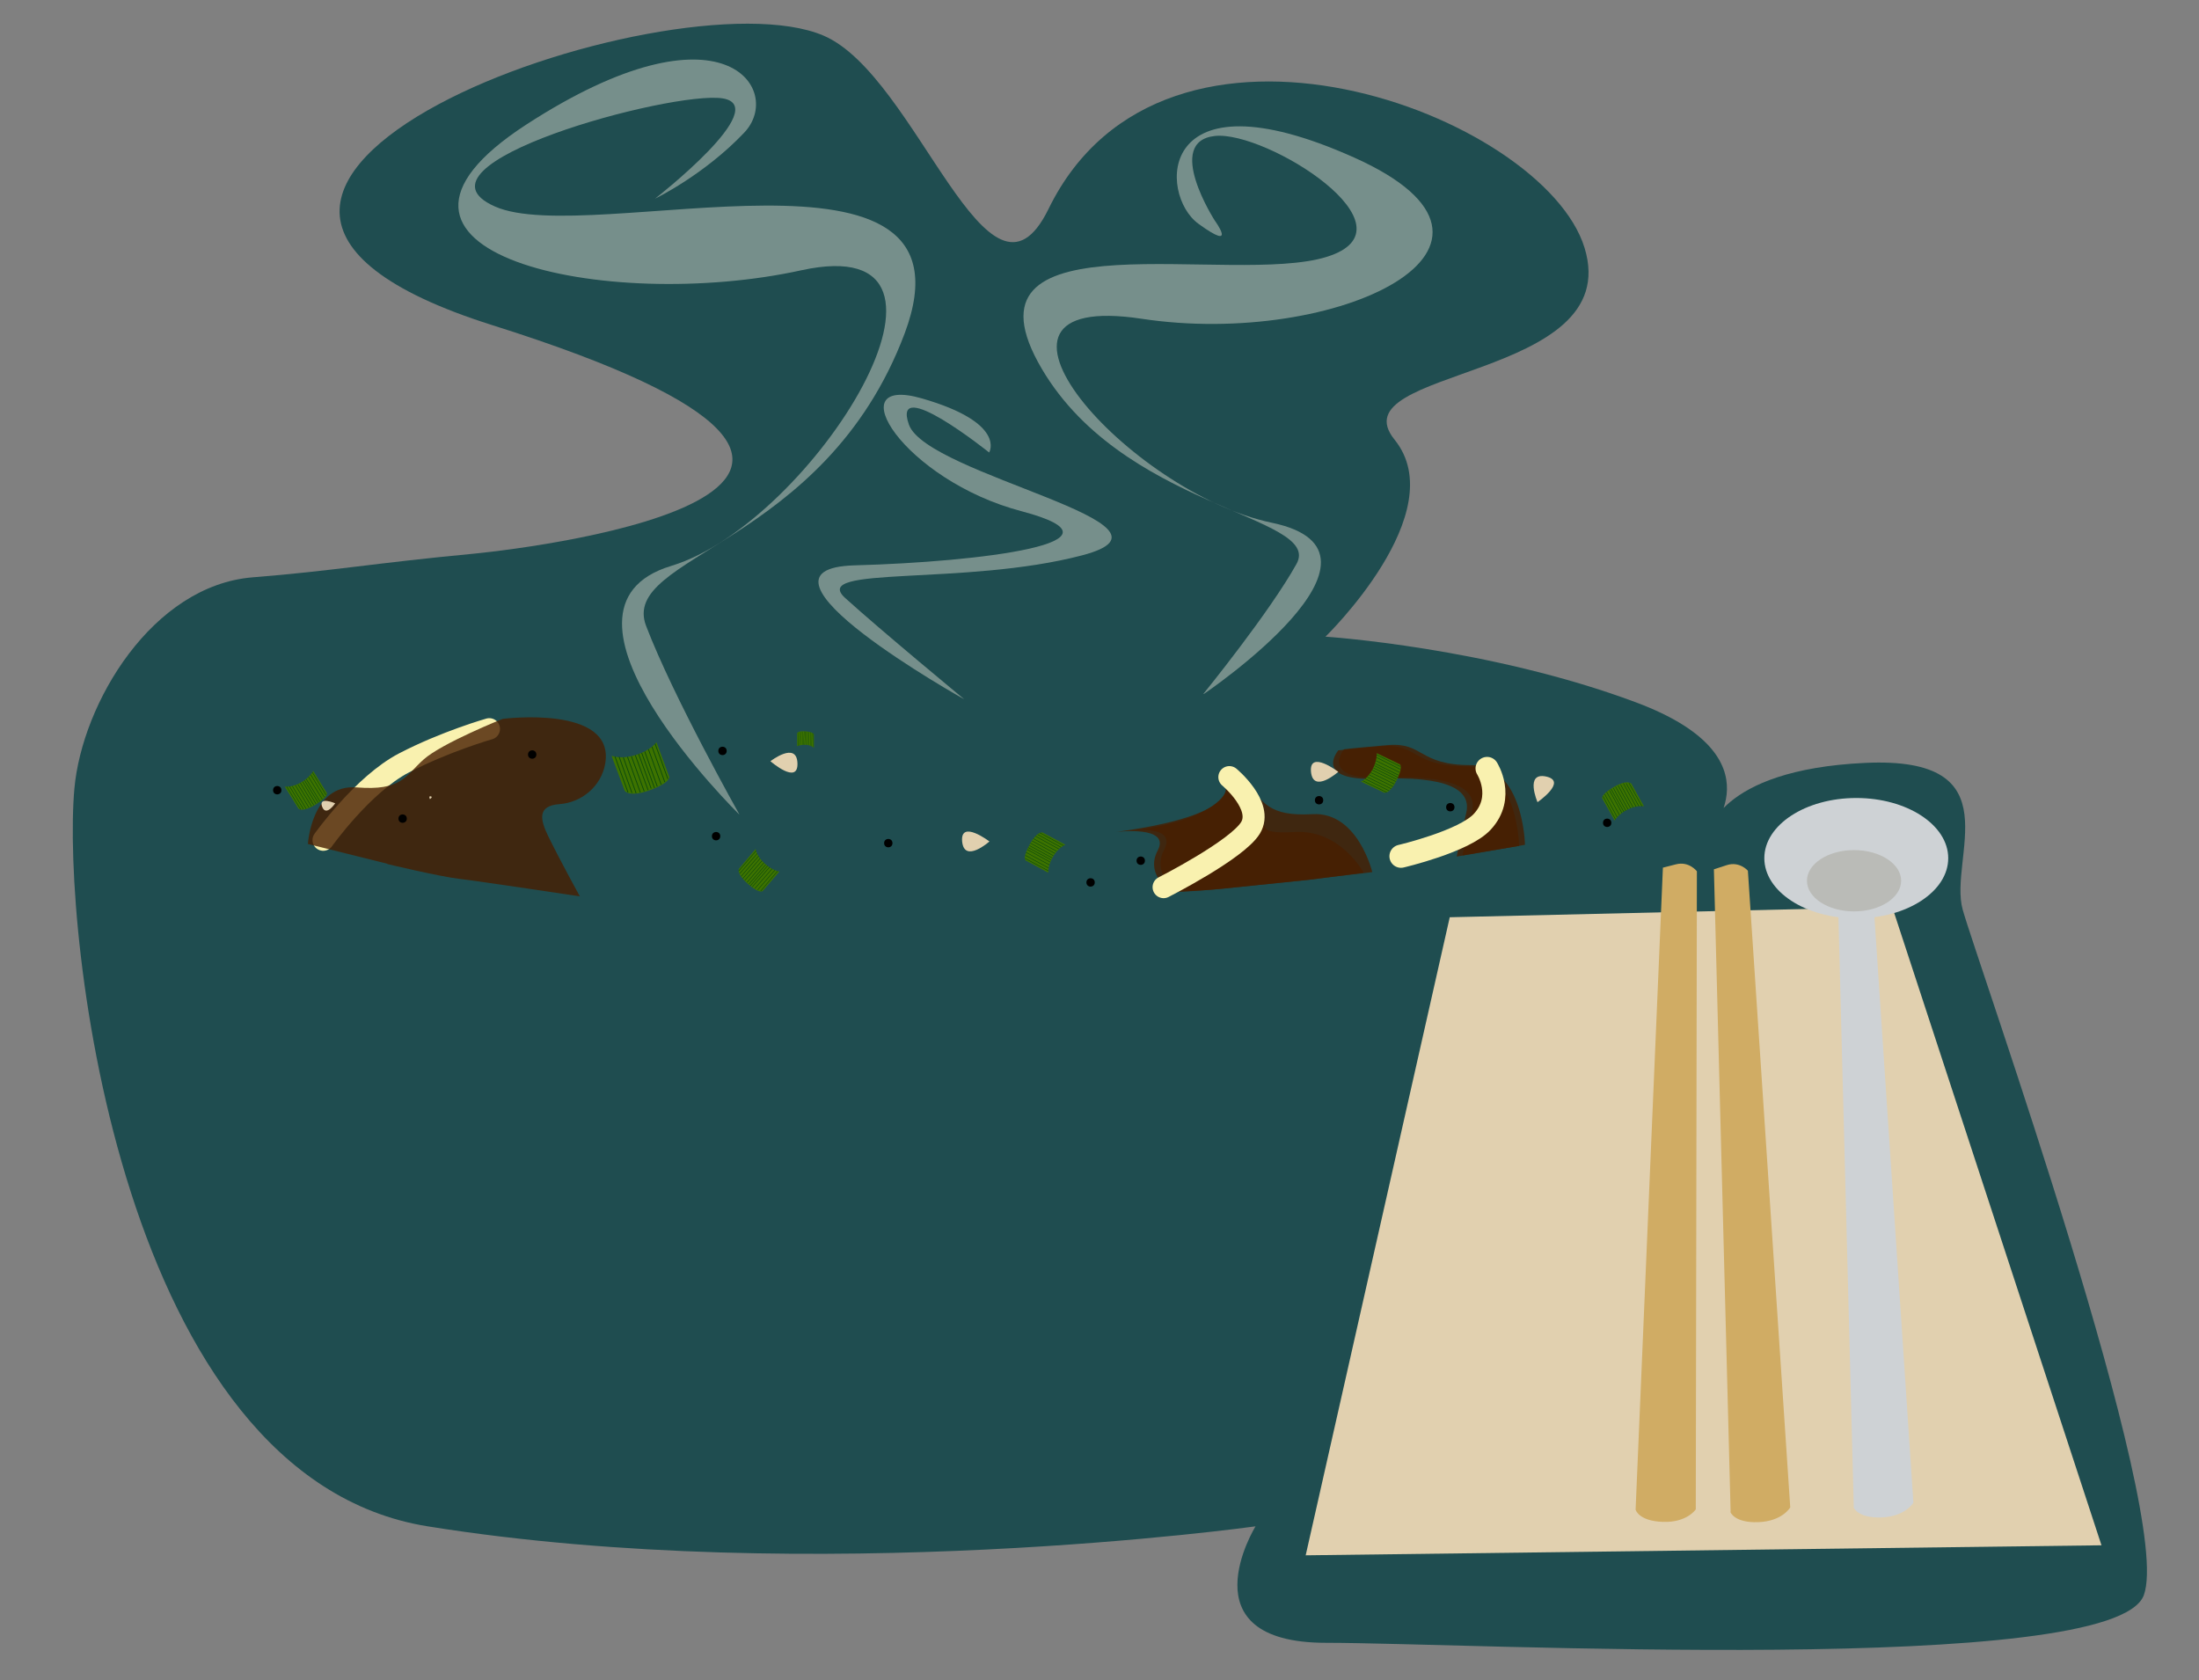 <?xml version="1.0" encoding="UTF-8"?>
<svg id="rice_bowl_Image" xmlns="http://www.w3.org/2000/svg" version="1.1" viewBox="0 0 789.2 603">
  <rect x="0" y="0" width="789.2" height="603" fill="#808080" stroke="none"/>
  <!-- Generator: Adobe Illustrator 29.7.1, SVG Export Plug-In . SVG Version: 2.1.1 Build 8)  -->
  <defs>
    <style>
      .st0 {
        fill: #babbb7;
      }

      .st1 {
        fill: #481f00;
        opacity: .8;
      }

      .st1, .st2 {
        isolation: isolate;
      }

      .st3 {
        stroke-width: .1px;
      }

      .st3, .st4, .st5, .st6, .st7, .st8 {
        fill: none;
        stroke-miterlimit: 10;
      }

      .st3, .st7, .st8 {
        stroke: #0c490c;
      }

      .st9 {
        fill: #ced2d5;
      }

      .st10 {
        fill: #d0ac64;
      }

      .st11 {
        fill: #3d7300;
      }

      .st12 {
        fill: #e1d0af;
      }

      .st4 {
        stroke-width: 7.7px;
      }

      .st4, .st5, .st6 {
        stroke: #f9f1af;
        stroke-linecap: round;
      }

      .st5 {
        stroke-width: 7.9px;
      }

      .st6 {
        stroke-width: 8.3px;
      }

      .st13 {
        fill: #1f4d50;
      }

      .st7 {
        stroke-width: .2px;
      }

      .st8 {
        stroke-width: .3px;
      }

      .st2 {
        fill: #ced2c6;
        opacity: .5;
      }
    </style>
  </defs>
  <path class="st13" d="M90.7,207.2c-36,2.9-61.2,45-64,75.8-4.6,51.1,16.4,247.1,126.8,264.8,138.4,22.2,297.1,0,297.1,0,0,0-25.8,41.8,25.3,41.8s282.7,12.3,293.5-17.1-59.8-227.4-65-246,18.5-55.2-35-52.7-56.7,26.1-56.7,26.1c0,0,27.4-28-25.5-47.8s-111.5-23.6-111.5-23.6c0,0,45.9-44.6,24.8-70.7s82.8-21,68.2-68.8-150.7-99.4-192.4-14c-21.6,44.2-47.1-47.8-80.7-62.2C240.8-10.7,21,67.6,176.7,116.7c185.2,58.4,17.9,79.6-6.5,82-36,3.4-50.6,6.2-79.5,8.5Z"/>
  <polygon class="st12" points="520.3 329.2 468.6 558.2 754.2 554.6 679.1 325.5 520.3 329.2"/>
  <g>
    <path class="st11" d="M590,289.4s-2.3-.6-5.8,1.1-4.7,4-4.7,4l-4.5-8s-.6-1.3,4.3-4.1,6.2-1.1,6.2-1.1l4.5,8.1h0Z"/>
    <line class="st7" x1="579" y1="282.8" x2="583.5" y2="291"/>
    <line class="st7" x1="579.8" y1="282.3" x2="584.3" y2="290.5"/>
    <line class="st7" x1="580.7" y1="281.9" x2="585.2" y2="290.1"/>
    <line class="st7" x1="581.6" y1="281.5" x2="586.1" y2="289.8"/>
    <line class="st7" x1="587.2" y1="289.6" x2="582.6" y2="281.1"/>
    <line class="st7" x1="588.2" y1="289.4" x2="583.6" y2="281.1"/>
    <line class="st7" x1="589.3" y1="289.4" x2="584.6" y2="281"/>
    <line class="st7" x1="577.6" y1="283.6" x2="582.1" y2="291.8"/>
    <line class="st7" x1="578.2" y1="283.2" x2="582.8" y2="291.4"/>
    <line class="st7" x1="576.6" y1="284.2" x2="581.2" y2="292.5"/>
    <line class="st7" x1="575.9" y1="285" x2="580.4" y2="293.3"/>
    <line class="st7" x1="575.3" y1="285.8" x2="579.8" y2="294.1"/>
  </g>
  <path class="st12" d="M551.8,287.9s10.9-7.5,3.1-9.2c-7.8-1.7-3.1,9.2-3.1,9.2Z"/>
  <circle cx="576.8" cy="295.3" r="1.5"/>
  <path class="st10" d="M621,542.6s1.3,4,10,3.7,11.5-5.3,11.5-5.3l-15.2-228.5s-3-3.5-7.6-2l-4.6,1.5,6,230.6h-.1Z"/>
  <path class="st9" d="M665.2,540.9s1.3,4,10,3.7,11.5-5.3,11.5-5.3l-15.2-228.5s-3-3.5-7.6-2l-4.6,1.5,6,230.6h-.1Z"/>
  <path class="st10" d="M587,541.8s1,4.1,9.8,4.4c8.7.3,11.8-4.5,11.8-4.5l.4-229s-2.8-3.7-7.5-2.5l-4.7,1.2-9.8,230.5h0Z"/>
  <path class="st4" d="M116,301.5s14.2-20,29-27.7,30.6-12.2,30.6-12.2"/>
  <path class="st1" d="M522.9,307.4l22.3-3.8s-.5-28.6-19.4-28.6-16.9-8.2-29.7-7.2c-12.8,1.1-15.8,1.5-15.8,1.5,0,0-9.5,11.2,14.5,10.2s33.5,3.6,31.4,12.3c-2.1,8.7-3.4,15.6-3.4,15.6h.1Z"/>
  <path class="st1" d="M525,307l22.3-3.8s-.5-28.6-19.4-28.6-16.9-8.2-29.7-7.2c-12.8,1.1-15.8,1.5-15.8,1.5,0,0-9.5,11.2,14.5,10.2s33.5,3.6,31.4,12.3c-2.1,8.7-3.4,15.6-3.4,15.6h.1Z"/>
  <path class="st1" d="M467.3,316l25.2-3s-5.2-21.7-21.4-20.8c-16.2.9-17.3-4.5-23.8-10.6s-9.3-3-9.3-3c0,0,14.9,12.9-37.5,20,0,0,19.8-2.5,15,6.6s5.1,15,5.1,15c0,0,9.7-.4,16.5-1.1s30.1-3.1,30.1-3.1h0Z"/>
  <path class="st1" d="M139,310l-28.5-7.1s1.3-21.6,17.5-20.3,17.4-4.1,24-10,28.4-14.6,28.4-14.6c0,0,40.5-5.2,36.8,16.1-1.4,8-8.3,13.9-16.4,14.5-8.1.6-6.9,5.6-4.1,11.4,4.5,9.2,11.4,21.7,11.4,21.7,0,0-36.5-5.5-43.4-6.3-6.9-.8-25.7-5.3-25.7-5.3h0Z"/>
  <path class="st1" d="M469.6,315.8l19.8-2.6s-8.3-15.5-24.6-14.6c-16.2.9-8-2.7-14.5-8.8-6.5-6.1-10.1-6.1-10.1-6.1,0,0-3.2,10.7-34.1,14.4,0,0,16.4-2.2,11.7,6.9-4.8,9.1,5.1,15,5.1,15,0,0,9.7-.4,16.5-1.1s30.1-3.1,30.1-3.1h.1Z"/>
  <path class="st5" d="M417.6,318.4s26.4-13.4,31.2-21.3c4.8-7.9-7.6-18.2-7.6-18.2"/>
  <path class="st6" d="M502.8,307.3s22.7-5.3,29.2-12.4c8.2-8.9,1.7-19.1,1.7-19.1"/>
  <g>
    <path class="st11" d="M219.7,271.3s3.1,1.3,8.4-.3c5.5-1.7,7.5-4.6,7.5-4.6l4.6,12.4s.6,2-7,4.8c-7.5,2.7-9,.2-9,.2l-4.7-12.5h.2Z"/>
    <line class="st8" x1="233.7" y1="283" x2="229.2" y2="270.6"/>
    <line class="st8" x1="232.6" y1="283.6" x2="228" y2="271"/>
    <line class="st8" x1="231.2" y1="284" x2="226.6" y2="271.4"/>
    <line class="st8" x1="229.8" y1="284.4" x2="225.2" y2="271.6"/>
    <line class="st8" x1="223.7" y1="271.8" x2="228.3" y2="284.7"/>
    <line class="st8" x1="222.2" y1="271.6" x2="226.8" y2="284.6"/>
    <line class="st8" x1="220.7" y1="271.5" x2="225.4" y2="284.4"/>
    <line class="st8" x1="235.9" y1="282.3" x2="231.4" y2="269.7"/>
    <line class="st8" x1="234.9" y1="282.8" x2="230.3" y2="270.2"/>
    <line class="st8" x1="237.3" y1="281.6" x2="232.7" y2="268.9"/>
    <line class="st8" x1="238.6" y1="280.7" x2="234" y2="268"/>
    <line class="st8" x1="239.7" y1="279.6" x2="235.1" y2="266.9"/>
  </g>
  <g>
    <path class="st11" d="M271.2,304.7s.2,2.4,3.1,5.1,5.4,3,5.4,3l-6,7s-1.1,1.1-5.3-2.6c-4.2-3.7-3.2-5.4-3.2-5.4l6-7.1h0Z"/>
    <line class="st7" x1="268.8" y1="317.3" x2="274.8" y2="310.3"/>
    <line class="st7" x1="268.1" y1="316.7" x2="274.2" y2="309.6"/>
    <line class="st7" x1="267.3" y1="316" x2="273.5" y2="308.9"/>
    <line class="st7" x1="266.6" y1="315.3" x2="272.8" y2="308.1"/>
    <line class="st7" x1="272.3" y1="307.2" x2="266" y2="314.5"/>
    <line class="st7" x1="271.8" y1="306.3" x2="265.5" y2="313.5"/>
    <line class="st7" x1="271.4" y1="305.3" x2="265.1" y2="312.6"/>
    <line class="st7" x1="270" y1="318.3" x2="276.2" y2="311.2"/>
    <line class="st7" x1="269.3" y1="317.9" x2="275.5" y2="310.7"/>
    <line class="st7" x1="270.9" y1="318.9" x2="277.1" y2="311.8"/>
    <line class="st7" x1="271.9" y1="319.4" x2="278.1" y2="312.3"/>
    <line class="st7" x1="273" y1="319.8" x2="279.1" y2="312.6"/>
  </g>
  <g>
    <path class="st11" d="M292,268.3s-.9-.9-2.8-1-3.1.5-3.1.5v-4.7c.1,0,.2-.8,3-.6s3,1.1,3,1.1v4.7h-.1Z"/>
    <line class="st3" x1="289" y1="262.6" x2="288.8" y2="267.3"/>
    <line class="st3" x1="289.4" y1="262.6" x2="289.3" y2="267.3"/>
    <line class="st3" x1="289.9" y1="262.6" x2="289.8" y2="267.3"/>
    <line class="st3" x1="290.4" y1="262.7" x2="290.3" y2="267.4"/>
    <line class="st3" x1="290.8" y1="267.6" x2="290.9" y2="262.7"/>
    <line class="st3" x1="291.3" y1="267.8" x2="291.4" y2="263"/>
    <line class="st3" x1="291.8" y1="268.1" x2="291.9" y2="263.2"/>
    <line class="st3" x1="288.1" y1="262.6" x2="288" y2="267.3"/>
    <line class="st3" x1="288.6" y1="262.5" x2="288.4" y2="267.3"/>
    <line class="st3" x1="287.6" y1="262.6" x2="287.4" y2="267.3"/>
    <line class="st3" x1="287" y1="262.7" x2="286.9" y2="267.5"/>
    <line class="st3" x1="286.6" y1="262.9" x2="286.4" y2="267.7"/>
  </g>
  <g>
    <path class="st11" d="M382.3,303.2s-2.3.8-4.3,4.1-1.8,5.9-1.8,5.9l-8.1-4.4s-1.3-.8,1.5-5.8c2.7-4.9,4.6-4.2,4.6-4.2l8.2,4.4h-.1Z"/>
    <line class="st7" x1="369.5" y1="303.5" x2="377.6" y2="307.9"/>
    <line class="st7" x1="369.8" y1="302.6" x2="378" y2="307.1"/>
    <line class="st7" x1="370.4" y1="301.8" x2="378.6" y2="306.3"/>
    <line class="st7" x1="370.9" y1="301" x2="379.2" y2="305.5"/>
    <line class="st7" x1="380" y1="304.7" x2="371.6" y2="300.1"/>
    <line class="st7" x1="380.8" y1="304.1" x2="372.4" y2="299.5"/>
    <line class="st7" x1="381.7" y1="303.5" x2="373.2" y2="298.9"/>
    <line class="st7" x1="368.7" y1="304.9" x2="376.9" y2="309.4"/>
    <line class="st7" x1="369" y1="304.2" x2="377.2" y2="308.6"/>
    <line class="st7" x1="368.2" y1="305.9" x2="376.6" y2="310.4"/>
    <line class="st7" x1="368" y1="307" x2="376.3" y2="311.5"/>
    <line class="st7" x1="367.9" y1="308.1" x2="376.2" y2="312.5"/>
  </g>
  <g>
    <path class="st11" d="M488.4,280.5s2.3-.9,4.1-4.2,1.6-6,1.6-6l8.3,4s1.3.8-1.2,5.8-4.4,4.4-4.4,4.4l-8.4-4h0Z"/>
    <line class="st7" x1="501.2" y1="279.7" x2="492.9" y2="275.6"/>
    <line class="st7" x1="500.9" y1="280.5" x2="492.5" y2="276.4"/>
    <line class="st7" x1="500.4" y1="281.4" x2="492" y2="277.3"/>
    <line class="st7" x1="499.9" y1="282.3" x2="491.4" y2="278.1"/>
    <line class="st7" x1="490.7" y1="278.9" x2="499.3" y2="283.1"/>
    <line class="st7" x1="489.9" y1="279.5" x2="498.5" y2="283.8"/>
    <line class="st7" x1="489.1" y1="280.2" x2="497.7" y2="284.4"/>
    <line class="st7" x1="501.9" y1="278.2" x2="493.6" y2="274.1"/>
    <line class="st7" x1="501.7" y1="279" x2="493.3" y2="274.8"/>
    <line class="st7" x1="502.3" y1="277.2" x2="493.8" y2="273"/>
    <line class="st7" x1="502.5" y1="276.1" x2="494.1" y2="271.9"/>
    <line class="st7" x1="502.6" y1="275.1" x2="494.1" y2="270.9"/>
  </g>
  <g>
    <path class="st11" d="M102.1,282.3s2.3.5,5.8-1.4c3.4-1.9,4.5-4.2,4.5-4.2l4.9,7.9s.7,1.3-4.1,4.2-6.1,1.4-6.1,1.4l-4.9-7.9h-.1Z"/>
    <line class="st7" x1="113.4" y1="288.5" x2="108.6" y2="280.5"/>
    <line class="st7" x1="112.6" y1="289" x2="107.8" y2="281"/>
    <line class="st7" x1="111.8" y1="289.4" x2="106.9" y2="281.5"/>
    <line class="st7" x1="110.9" y1="289.9" x2="106" y2="281.8"/>
    <line class="st7" x1="104.9" y1="282.1" x2="109.9" y2="290.3"/>
    <line class="st7" x1="103.9" y1="282.2" x2="108.9" y2="290.4"/>
    <line class="st7" x1="102.9" y1="282.3" x2="107.9" y2="290.5"/>
    <line class="st7" x1="114.8" y1="287.6" x2="109.9" y2="279.6"/>
    <line class="st7" x1="114.2" y1="288.1" x2="109.3" y2="280.1"/>
    <line class="st7" x1="115.7" y1="286.9" x2="110.7" y2="278.8"/>
    <line class="st7" x1="116.4" y1="286.1" x2="111.5" y2="278"/>
    <line class="st7" x1="117" y1="285.3" x2="112.1" y2="277.2"/>
  </g>
  <path class="st12" d="M276.5,273.2s10,8.7,9.7.7-9.7-.7-9.7-.7h0Z"/>
  <path class="st12" d="M355.1,302s-10.5-8-9.8,0c.8,8,9.8,0,9.8,0Z"/>
  <path class="st12" d="M480.3,277s-10.5-8-9.8,0c.8,8,9.8,0,9.8,0Z"/>
  <path class="st12" d="M154.3,286.8s1.2-.8.3-1-.3,1-.3,1Z"/>
  <path class="st12" d="M120.3,288.3s-6.1-2.6-4.7,1.2,4.7-1.2,4.7-1.2Z"/>
  <circle cx="259.3" cy="269.5" r="1.5"/>
  <circle cx="191" cy="270.8" r="1.5"/>
  <circle cx="144.5" cy="293.8" r="1.5"/>
  <circle cx="99.5" cy="283.6" r="1.5"/>
  <circle cx="257" cy="300.1" r="1.5"/>
  <circle cx="409.4" cy="308.9" r="1.5"/>
  <circle cx="391.4" cy="316.7" r="1.5"/>
  <circle cx="473.4" cy="287.2" r="1.5"/>
  <circle cx="520.5" cy="289.7" r="1.5"/>
  <circle cx="318.8" cy="302.6" r="1.5"/>
  <ellipse class="st9" cx="666.2" cy="308" rx="33" ry="21.6"/>
  <ellipse class="st0" cx="665.4" cy="316.1" rx="16.9" ry="11"/>
  <path class="st2" d="M346.1,251s-83.9-46.9-39.3-48.1,102.1-8.2,59.9-19.4c-42.3-11.1-66.3-49.3-35.8-40.5s24.1,19.4,24.1,19.4c0,0-35.2-28.2-28.8-10,6.5,18.2,104.5,35.8,62.2,46.9-42.3,11.1-98,3.5-85.1,15.3,12.9,11.7,42.8,36.4,42.8,36.4h0Z"/>
  <path class="st2" d="M432,249.1s75.3-50.9,24.4-61.5-116.7-83.8-46.7-73.2c70,10.6,147.3-26.1,76.2-57.9-71.1-31.8-70.2,13.4-55.8,23.8,14.4,10.5,5.9-1.1,5.9-1.1,0,0-18.3-28.4,0-30.4s74.1,32.9,40.1,43.4-132.3-15.2-103.6,37.7c28.8,52.9,102.6,54.9,92.8,72.5-9.8,17.6-33.4,46.6-33.4,46.6h.1Z"/>
  <path class="st2" d="M265.3,292.3s-75.3-73.8-24.4-89.2c50.9-15.4,116.7-121.4,46.7-106.1-70,15.4-169.7-6.2-98.7-52.3,71.1-46.1,92.6-12.2,78.2,2.9-14.4,15.2-32,23.7-32,23.7,0,0,42.5-33.1,24.2-36-18.3-2.8-115.7,23.7-81.7,38.8,34,15.2,175.8-31.2,147.1,45.5-28.8,76.7-102.6,79.6-92.8,105.1,9.8,25.6,33.4,67.5,33.4,67.5h0Z"/>
  <g>
    <path class="st7" d="M1486.4,257"/>
    <path class="st7" d="M1487.3,256.5"/>
    <path class="st7" d="M1488.3,255.9"/>
    <path class="st7" d="M1489.4,255.5"/>
    <path class="st7" d="M1490,267.1"/>
    <path class="st7" d="M1484.9,257.9"/>
    <path class="st7" d="M1485.6,257.4"/>
    <path class="st7" d="M1483.8,258.5"/>
    <line class="st7" x1="1483" y1="259.5" x2="1488.1" y2="268.7"/>
    <line class="st7" x1="1482.3" y1="260.4" x2="1487.3" y2="269.7"/>
  </g>
  <circle cx="1484" cy="271" r="1.7"/>
  <path class="st10" d="M1511.7,287.7l-5.3,1.3"/>
  <path class="st12" d="M1464,441.2s12.2-8.4,3.5-10.4c-8.8-2-3.5,10.4-3.5,10.4Z"/>
</svg>